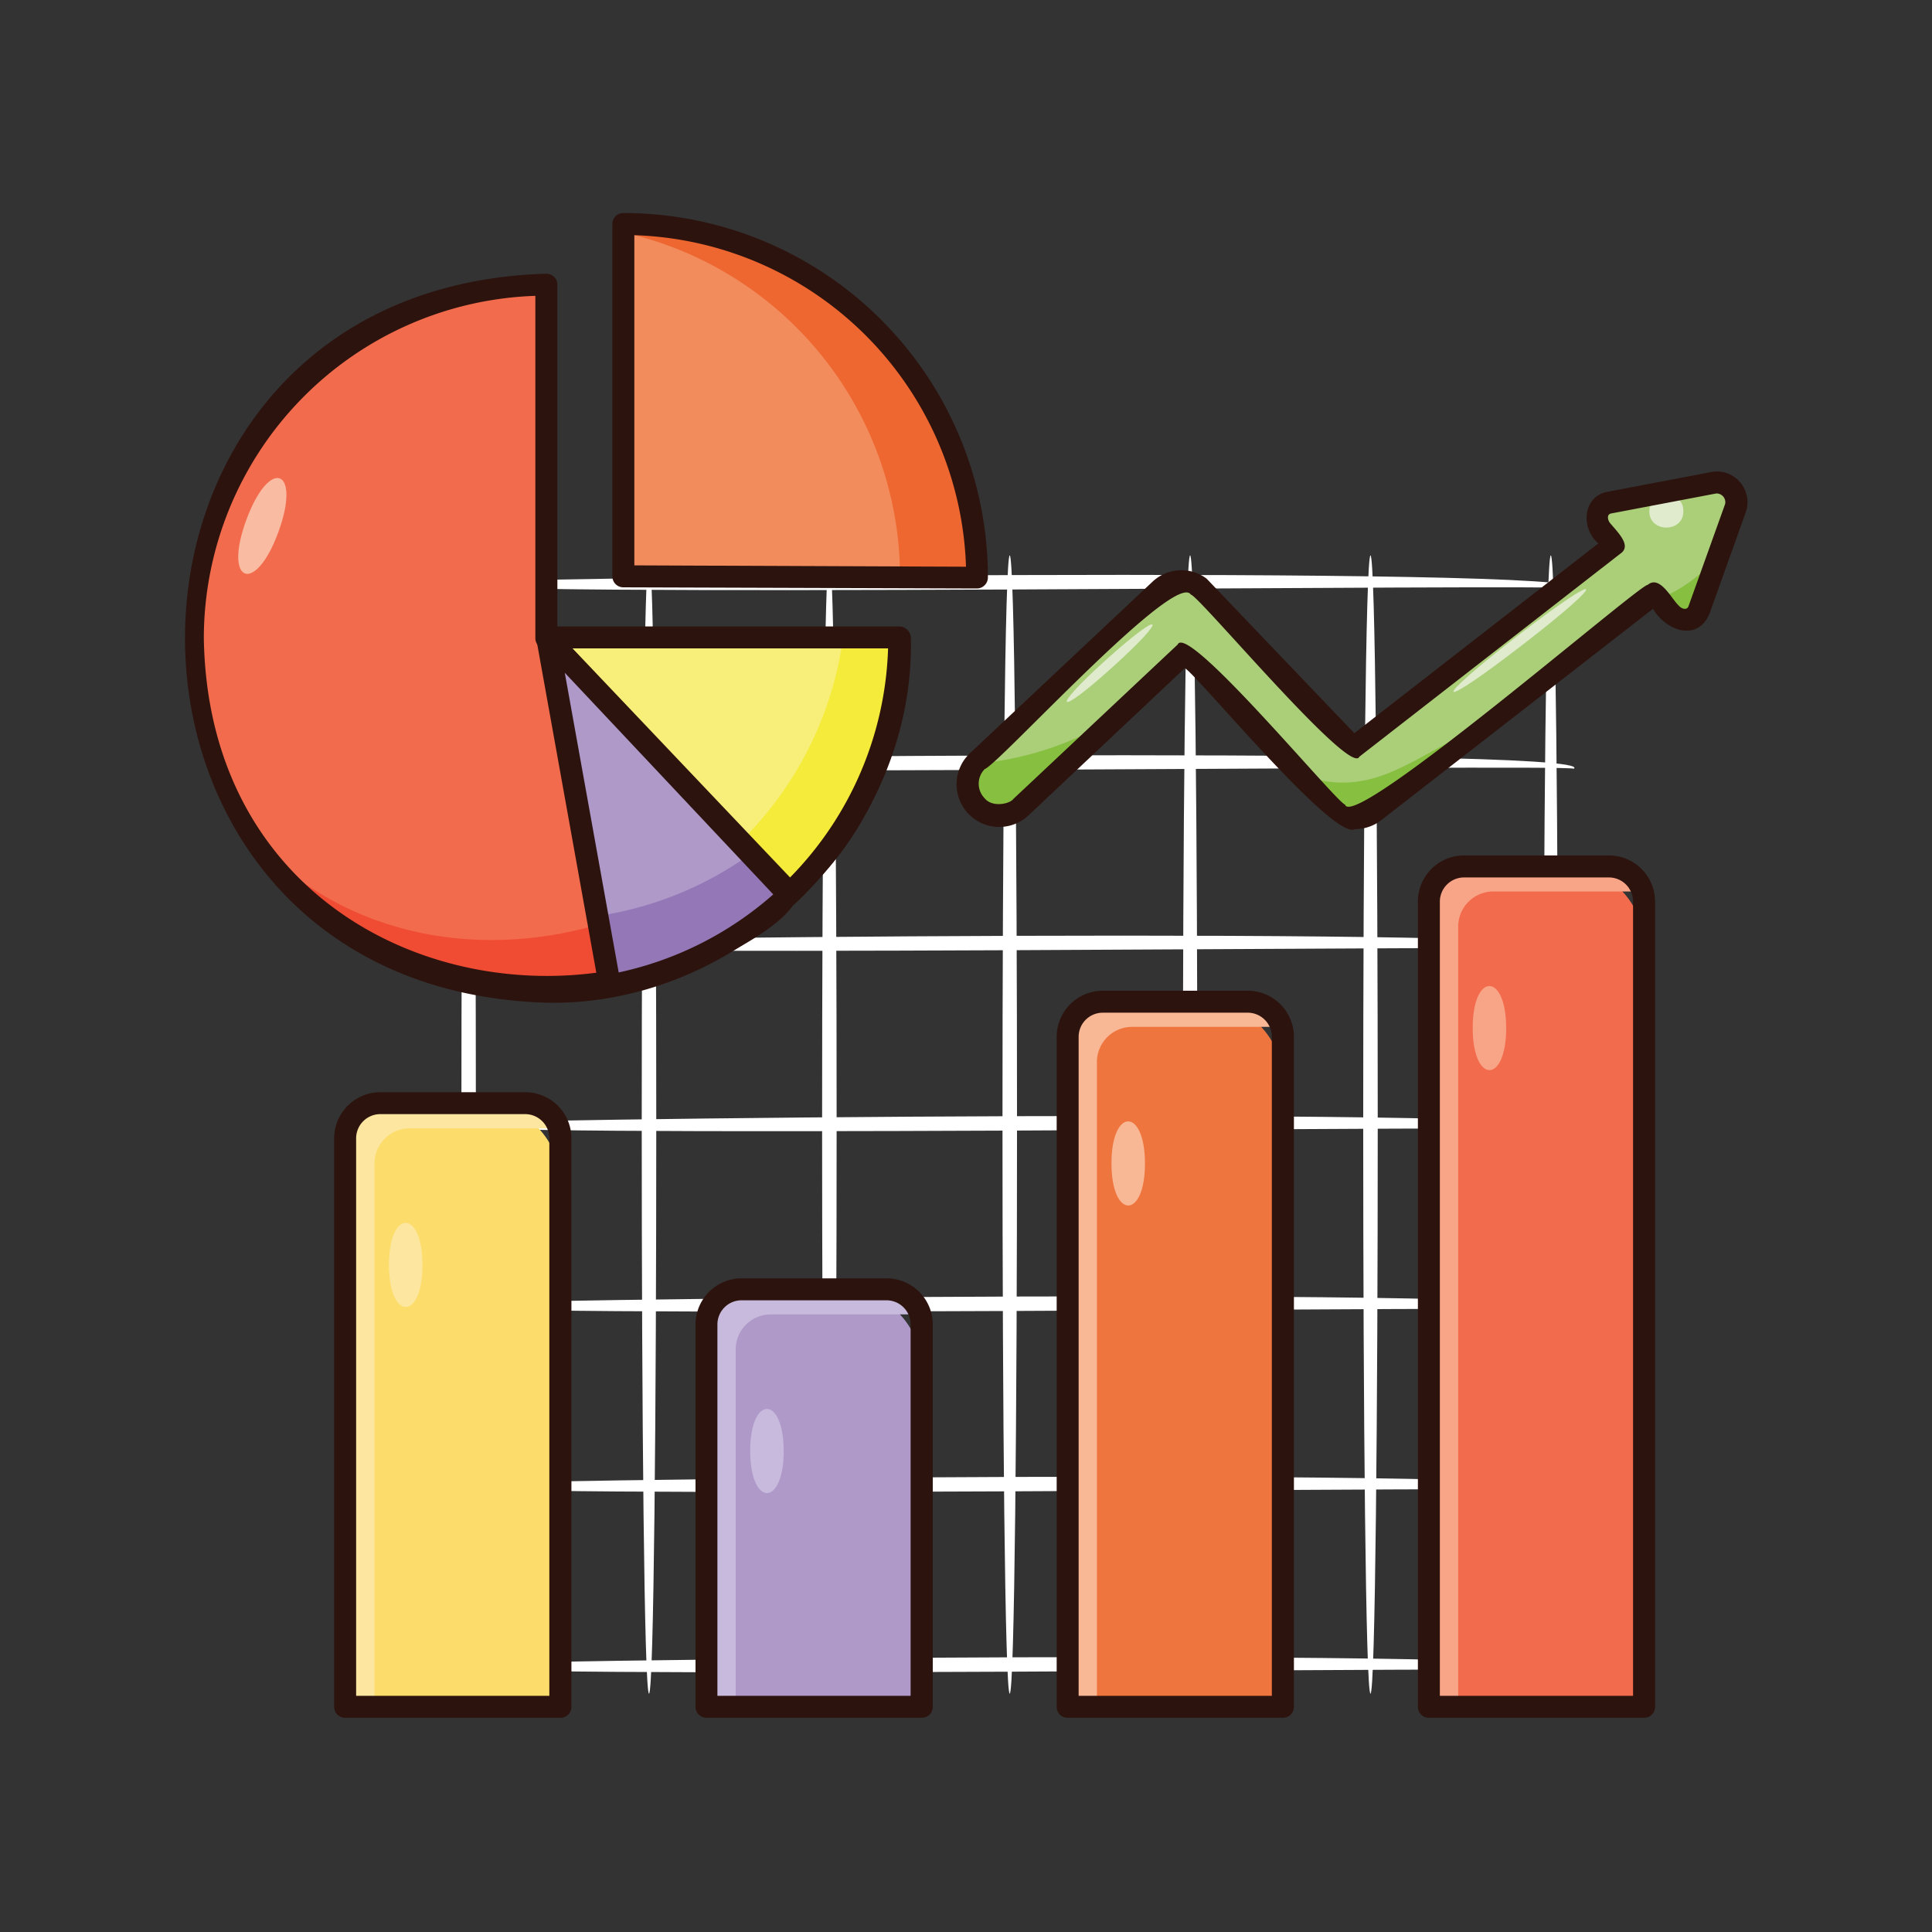 <svg xmlns="http://www.w3.org/2000/svg" viewBox="0 0 300 300"><rect x="0" y="0" width="300" height="300" fill="#333333" stroke="none"/><defs><style>.cls-1{fill:none;}.cls-2{fill:#fff;}.cls-3{fill:#ae99c9;}.cls-4{fill:#c8badc;}.cls-5{fill:#2c130e;}.cls-6{fill:#ef753f;}.cls-7{fill:#f8b895;}.cls-8{fill:#fcdc6a;}.cls-9{fill:#fde7a0;}.cls-10{fill:#f26b4c;}.cls-11{fill:#f8a487;}.cls-12{fill:#fabba3;}.cls-13{fill:#f04b33;}.cls-14{fill:#f28c5d;}.cls-15{fill:#ee6730;}.cls-16{fill:#f7ef7a;}.cls-17{fill:#f5eb3a;}.cls-18{fill:#9477b6;}.cls-19{fill:#aacf78;}.cls-20{fill:#dfebcc;}.cls-21{fill:#87bf40;}</style></defs><g id="Layer_7" data-name="Layer 7"><rect class="cls-1" width="300" height="300"/></g><g id="Layer_4" data-name="Layer 4"><path class="cls-2" d="M240.81,263c-1.5-.59-1.5-176.17,0-176.77C242.32,86.81,242.32,262.39,240.81,263Z"/><path class="cls-2" d="M212.81,263c-1.51-.59-1.51-176.17,0-176.77C214.31,86.81,214.31,262.39,212.81,263Z"/><path class="cls-2" d="M184.8,263c-1.5-.59-1.5-176.17,0-176.77C186.3,86.81,186.3,262.39,184.8,263Z"/><path class="cls-2" d="M156.79,263c-1.5-.59-1.5-176.17,0-176.77C158.3,86.81,158.3,262.39,156.79,263Z"/><path class="cls-2" d="M128.78,263c-1.5-.59-1.5-176.17,0-176.77C130.29,86.81,130.29,262.39,128.78,263Z"/><path class="cls-2" d="M100.78,263c-1.51-.59-1.51-176.17,0-176.77C102.28,86.81,102.28,262.39,100.78,263Z"/><path class="cls-2" d="M72.77,263c-1.5-.59-1.5-176.17,0-176.77C74.27,86.81,74.27,262.39,72.77,263Z"/><path class="cls-2" d="M244.39,259.41c-.86-.79-176.1,1.51-176-.78C67.58,257.78,249.08,255.79,244.39,259.41Z"/><path class="cls-2" d="M244.39,231.41c-.86-.79-176.1,1.5-176-.79C67.58,229.77,249.08,227.78,244.39,231.41Z"/><path class="cls-2" d="M244.39,203.4c-.86-.79-176.1,1.51-176-.79C67.58,201.76,249.08,199.77,244.39,203.4Z"/><path class="cls-2" d="M244.39,175.39c-.86-.79-176.1,1.51-176-.79C67.58,173.76,249.08,171.76,244.39,175.39Z"/><path class="cls-2" d="M244.39,147.38c-.86-.79-176.1,1.51-176-.78C67.58,145.75,249.08,143.76,244.39,147.38Z"/><path class="cls-2" d="M244.39,119.37c-.86-.78-176.1,1.51-176-.78C67.58,117.74,249.08,115.75,244.39,119.37Z"/><path class="cls-2" d="M244.39,91.37c-.86-.79-176.1,1.51-176-.79C67.58,89.73,249.08,87.74,244.39,91.37Z"/><path class="cls-3" d="M122.09,200.2h8.62a12.4,12.4,0,0,1,12.4,12.4V265a0,0,0,0,1,0,0H109.69a0,0,0,0,1,0,0V212.6A12.4,12.4,0,0,1,122.09,200.2Z"/><path class="cls-4" d="M121.69,225.31c0,8.71-5.19,8.71-5.2,0S121.69,216.6,121.69,225.31Z"/><path class="cls-4" d="M114.24,209.56a5.45,5.45,0,0,1,5.45-5.46h22.52a5.34,5.34,0,0,1,.69.05,5.45,5.45,0,0,0-5.24-4H115.14a5.45,5.45,0,0,0-5.45,5.46V265h4.55Z"/><path class="cls-5" d="M143.12,266.74H109.69A1.71,1.71,0,0,1,108,265V205.66a7.17,7.17,0,0,1,7.16-7.16h22.52a7.17,7.17,0,0,1,7.16,7.16V265A1.7,1.7,0,0,1,143.12,266.74Zm-31.72-3.41h30V205.66a3.75,3.75,0,0,0-3.75-3.75H115.14a3.75,3.75,0,0,0-3.74,3.75Z"/><path class="cls-6" d="M178.18,155.55h8.62a12.4,12.4,0,0,1,12.4,12.4V265a0,0,0,0,1,0,0H165.78a0,0,0,0,1,0,0V167.95A12.4,12.4,0,0,1,178.18,155.55Z"/><path class="cls-7" d="M177.79,180.66c0,8.71-5.19,8.71-5.2,0S177.78,171.94,177.79,180.66Z"/><path class="cls-7" d="M170.33,164.9a5.46,5.46,0,0,1,5.46-5.45H198.3c.24,0,.47,0,.69,0a5.45,5.45,0,0,0-5.24-3.94H171.24a5.46,5.46,0,0,0-5.46,5.45V265h4.55Z"/><path class="cls-5" d="M199.21,266.74H165.78a1.7,1.7,0,0,1-1.7-1.7V161a7.17,7.17,0,0,1,7.16-7.16h22.51a7.17,7.17,0,0,1,7.17,7.16V265A1.71,1.71,0,0,1,199.21,266.74Zm-31.72-3.41h30V161a3.75,3.75,0,0,0-3.75-3.75H171.24a3.75,3.75,0,0,0-3.75,3.75Z"/><path class="cls-8" d="M66,171.31h8.62A12.4,12.4,0,0,1,87,183.71V265a0,0,0,0,1,0,0H53.6a0,0,0,0,1,0,0V183.71A12.4,12.4,0,0,1,66,171.31Z"/><path class="cls-9" d="M65.6,196.42c0,8.71-5.19,8.71-5.2,0S65.59,187.71,65.6,196.42Z"/><path class="cls-9" d="M58.15,180.66a5.45,5.45,0,0,1,5.45-5.45H86.12a5.34,5.34,0,0,1,.69,0,5.46,5.46,0,0,0-5.24-3.95H59.05a5.45,5.45,0,0,0-5.45,5.45V265h4.55Z"/><path class="cls-5" d="M87,266.74H53.6a1.7,1.7,0,0,1-1.71-1.7V176.76a7.17,7.17,0,0,1,7.16-7.16H81.57a7.17,7.17,0,0,1,7.16,7.16V265A1.7,1.7,0,0,1,87,266.74ZM55.3,263.33h30V176.76A3.76,3.76,0,0,0,81.57,173H59.05a3.76,3.76,0,0,0-3.75,3.75Z"/><path class="cls-10" d="M234.28,134.53h8.62a12.4,12.4,0,0,1,12.4,12.4V265a0,0,0,0,1,0,0H221.88a0,0,0,0,1,0,0V146.93A12.4,12.4,0,0,1,234.28,134.53Z"/><path class="cls-11" d="M233.88,159.64c0,8.71-5.19,8.71-5.2,0S233.87,150.93,233.88,159.64Z"/><path class="cls-11" d="M226.43,143.89a5.45,5.45,0,0,1,5.45-5.46H254.4a5.34,5.34,0,0,1,.69,0,5.46,5.46,0,0,0-5.24-3.95H227.33a5.45,5.45,0,0,0-5.45,5.46V265h4.55Z"/><path class="cls-5" d="M255.3,266.74H221.88a1.7,1.7,0,0,1-1.71-1.7V140a7.17,7.17,0,0,1,7.16-7.17h22.52A7.17,7.17,0,0,1,257,140V265A1.7,1.7,0,0,1,255.3,266.74Zm-31.72-3.41h30V140a3.75,3.75,0,0,0-3.74-3.75H227.33a3.76,3.76,0,0,0-3.75,3.75Z"/><path class="cls-10" d="M84.84,44.21A54.88,54.88,0,0,0,30,99.1c1.23,72.16,108.56,72.14,109.78,0H84.84Z"/><path class="cls-12" d="M43.24,82.58c-3.59,9.85-8.61,8-5-1.83S46.82,72.73,43.24,82.58Z"/><path class="cls-13" d="M132.18,99.1c-4.34,42.45-61.43,62.56-91.57,32.51,28.59,42.11,101,19.37,99.12-32.51Z"/><path class="cls-5" d="M84.84,155.7c-74.84-2.27-74.79-111,0-113.2a1.71,1.71,0,0,1,1.71,1.71V97.39h53.18a1.71,1.71,0,0,1,1.71,1.71C142.07,129.52,115.26,156.33,84.84,155.7ZM83.13,45.94A53.25,53.25,0,0,0,31.65,99.1C32.76,168,134.76,169.46,138,100.8H84.84a1.71,1.71,0,0,1-1.71-1.7Z"/><path class="cls-14" d="M151.69,89.68A54.9,54.9,0,0,0,96.8,34.78V89.5Z"/><path class="cls-15" d="M139.76,89.64l11.93,0A54.9,54.9,0,0,0,96.8,34.78v1.31A54.91,54.91,0,0,1,139.76,89.64Z"/><path class="cls-5" d="M151.69,91.38l-54.9-.18a1.7,1.7,0,0,1-1.7-1.7V34.78a1.7,1.7,0,0,1,1.71-1.7,56.59,56.59,0,0,1,56.6,56.6A1.72,1.72,0,0,1,151.69,91.38ZM98.5,87.79,150,88A53.25,53.25,0,0,0,98.5,36.52Z"/><path class="cls-16" d="M84.92,99h54.72a54.75,54.75,0,0,1-17,39.71Z"/><path class="cls-17" d="M130.91,99A54.7,54.7,0,0,1,115,130.68l7.61,8a54.75,54.75,0,0,0,17-39.71Z"/><path class="cls-5" d="M122.64,140.4a1.71,1.71,0,0,1-1.24-.54L83.69,100.15a1.72,1.72,0,0,1,1.23-2.88h54.72a1.7,1.7,0,0,1,1.7,1.71C141.2,114.28,135,131.09,122.64,140.4ZM88.9,100.68l33.78,35.57a53.06,53.06,0,0,0,15.22-35.57Z"/><path class="cls-3" d="M85,99.11,122.48,139a54.64,54.64,0,0,1-28.76,14.21Z"/><path class="cls-18" d="M95.31,152.88A54.55,54.55,0,0,0,122.48,139l-6-6.35a54.46,54.46,0,0,1-23.69,9.59Z"/><path class="cls-5" d="M94.7,154.7A1.72,1.72,0,0,1,93,153.29L83.31,99.41a1.68,1.68,0,0,1,.91-1.82,1.71,1.71,0,0,1,2,.35l37.49,39.84C126,143.76,100.16,154.76,94.7,154.7Zm-7-50.23L96.07,151a53,53,0,0,0,24-12.12Z"/><path class="cls-19" d="M266.2,75l-16.33,3.11c-3.71,1.21-1,4.71.76,6.54l-40.5,31.5L186.12,91a4.92,4.92,0,0,0-6,.56L151.89,118.1a4.92,4.92,0,1,0,6.74,7.18l25.43-23.89c36.86,37.36,15,32,72.88-9.22,1.58,2,4.8,6.49,6.89,2.57l5.69-15.89A3.07,3.07,0,0,0,266.2,75Z"/><path class="cls-20" d="M261.39,79.38c.05,3.39-5.33,3.39-5.28,0S261.44,76,261.39,79.38Z"/><path class="cls-20" d="M172.8,103.55c-8.82,8-9.88,6.86-1-1.14S181.66,95.55,172.8,103.55Z"/><path class="cls-20" d="M236.49,100.07c-13.73,10.63-14.7,9.38-1-1.22S250.24,89.47,236.49,100.07Z"/><path class="cls-21" d="M151.42,118.61c-2.63,3-.13,8.16,3.84,8,2.87.89,16.28-14.12,18.44-15.49A49.77,49.77,0,0,1,151.42,118.61Z"/><path class="cls-21" d="M260.79,91.41c-1,.6-2.1,1.11-3.16,1.59l1.75,2.1L260.46,94l-1.08,1.07c1.36,1.66,3.8,1.47,4.45-.36l3-8.37A26,26,0,0,1,260.79,91.41Z"/><path class="cls-21" d="M202.08,120.3l5.69,6a4.92,4.92,0,0,0,5.67-.27l16.86-13.11C220.29,116.43,213.72,124.61,202.08,120.3Z"/><path class="cls-5" d="M210.41,128.74c-3.17,2-24.23-23.59-26.42-25L159.8,126.52a6.63,6.63,0,1,1-9.08-9.66l28.22-26.51a6.53,6.53,0,0,1,8.42-.5l22.94,24,37.89-29.47c-2.71-2.29-2.5-7.23,1.36-8l16.33-3.11a4.76,4.76,0,0,1,5.24,6.16l-5.68,15.89c-1.88,4.41-6.77,2.62-8.76-.79l-42.19,32.82A6.6,6.6,0,0,1,210.41,128.74Zm-1.56-3.82c1.1,4.41,45.69-34.17,47-34.1,1.91-1.6,3.73,2.23,4.82,3.21.49.58,1.28.72,1.51.13l5.69-15.88a1.35,1.35,0,0,0-1.4-1.65l-16.34,3.11c-.65.16-.51,1-.1,1.51,1.34,1.57,3.32,3.52,1.6,4.71-.89.68-40.45,31.47-40.55,31.54-1.34,3.22-25.05-25.18-26.17-25.17-2.44-3.83-29.95,26.47-32,27.09a3.23,3.23,0,0,0,0,4.55c1.14,1.43,3.89.9,4.47.06.61-.55,25.39-23.87,25.49-23.94C184.35,96.55,207.75,124.88,208.85,124.92ZM266.2,75Z"/></g></svg>